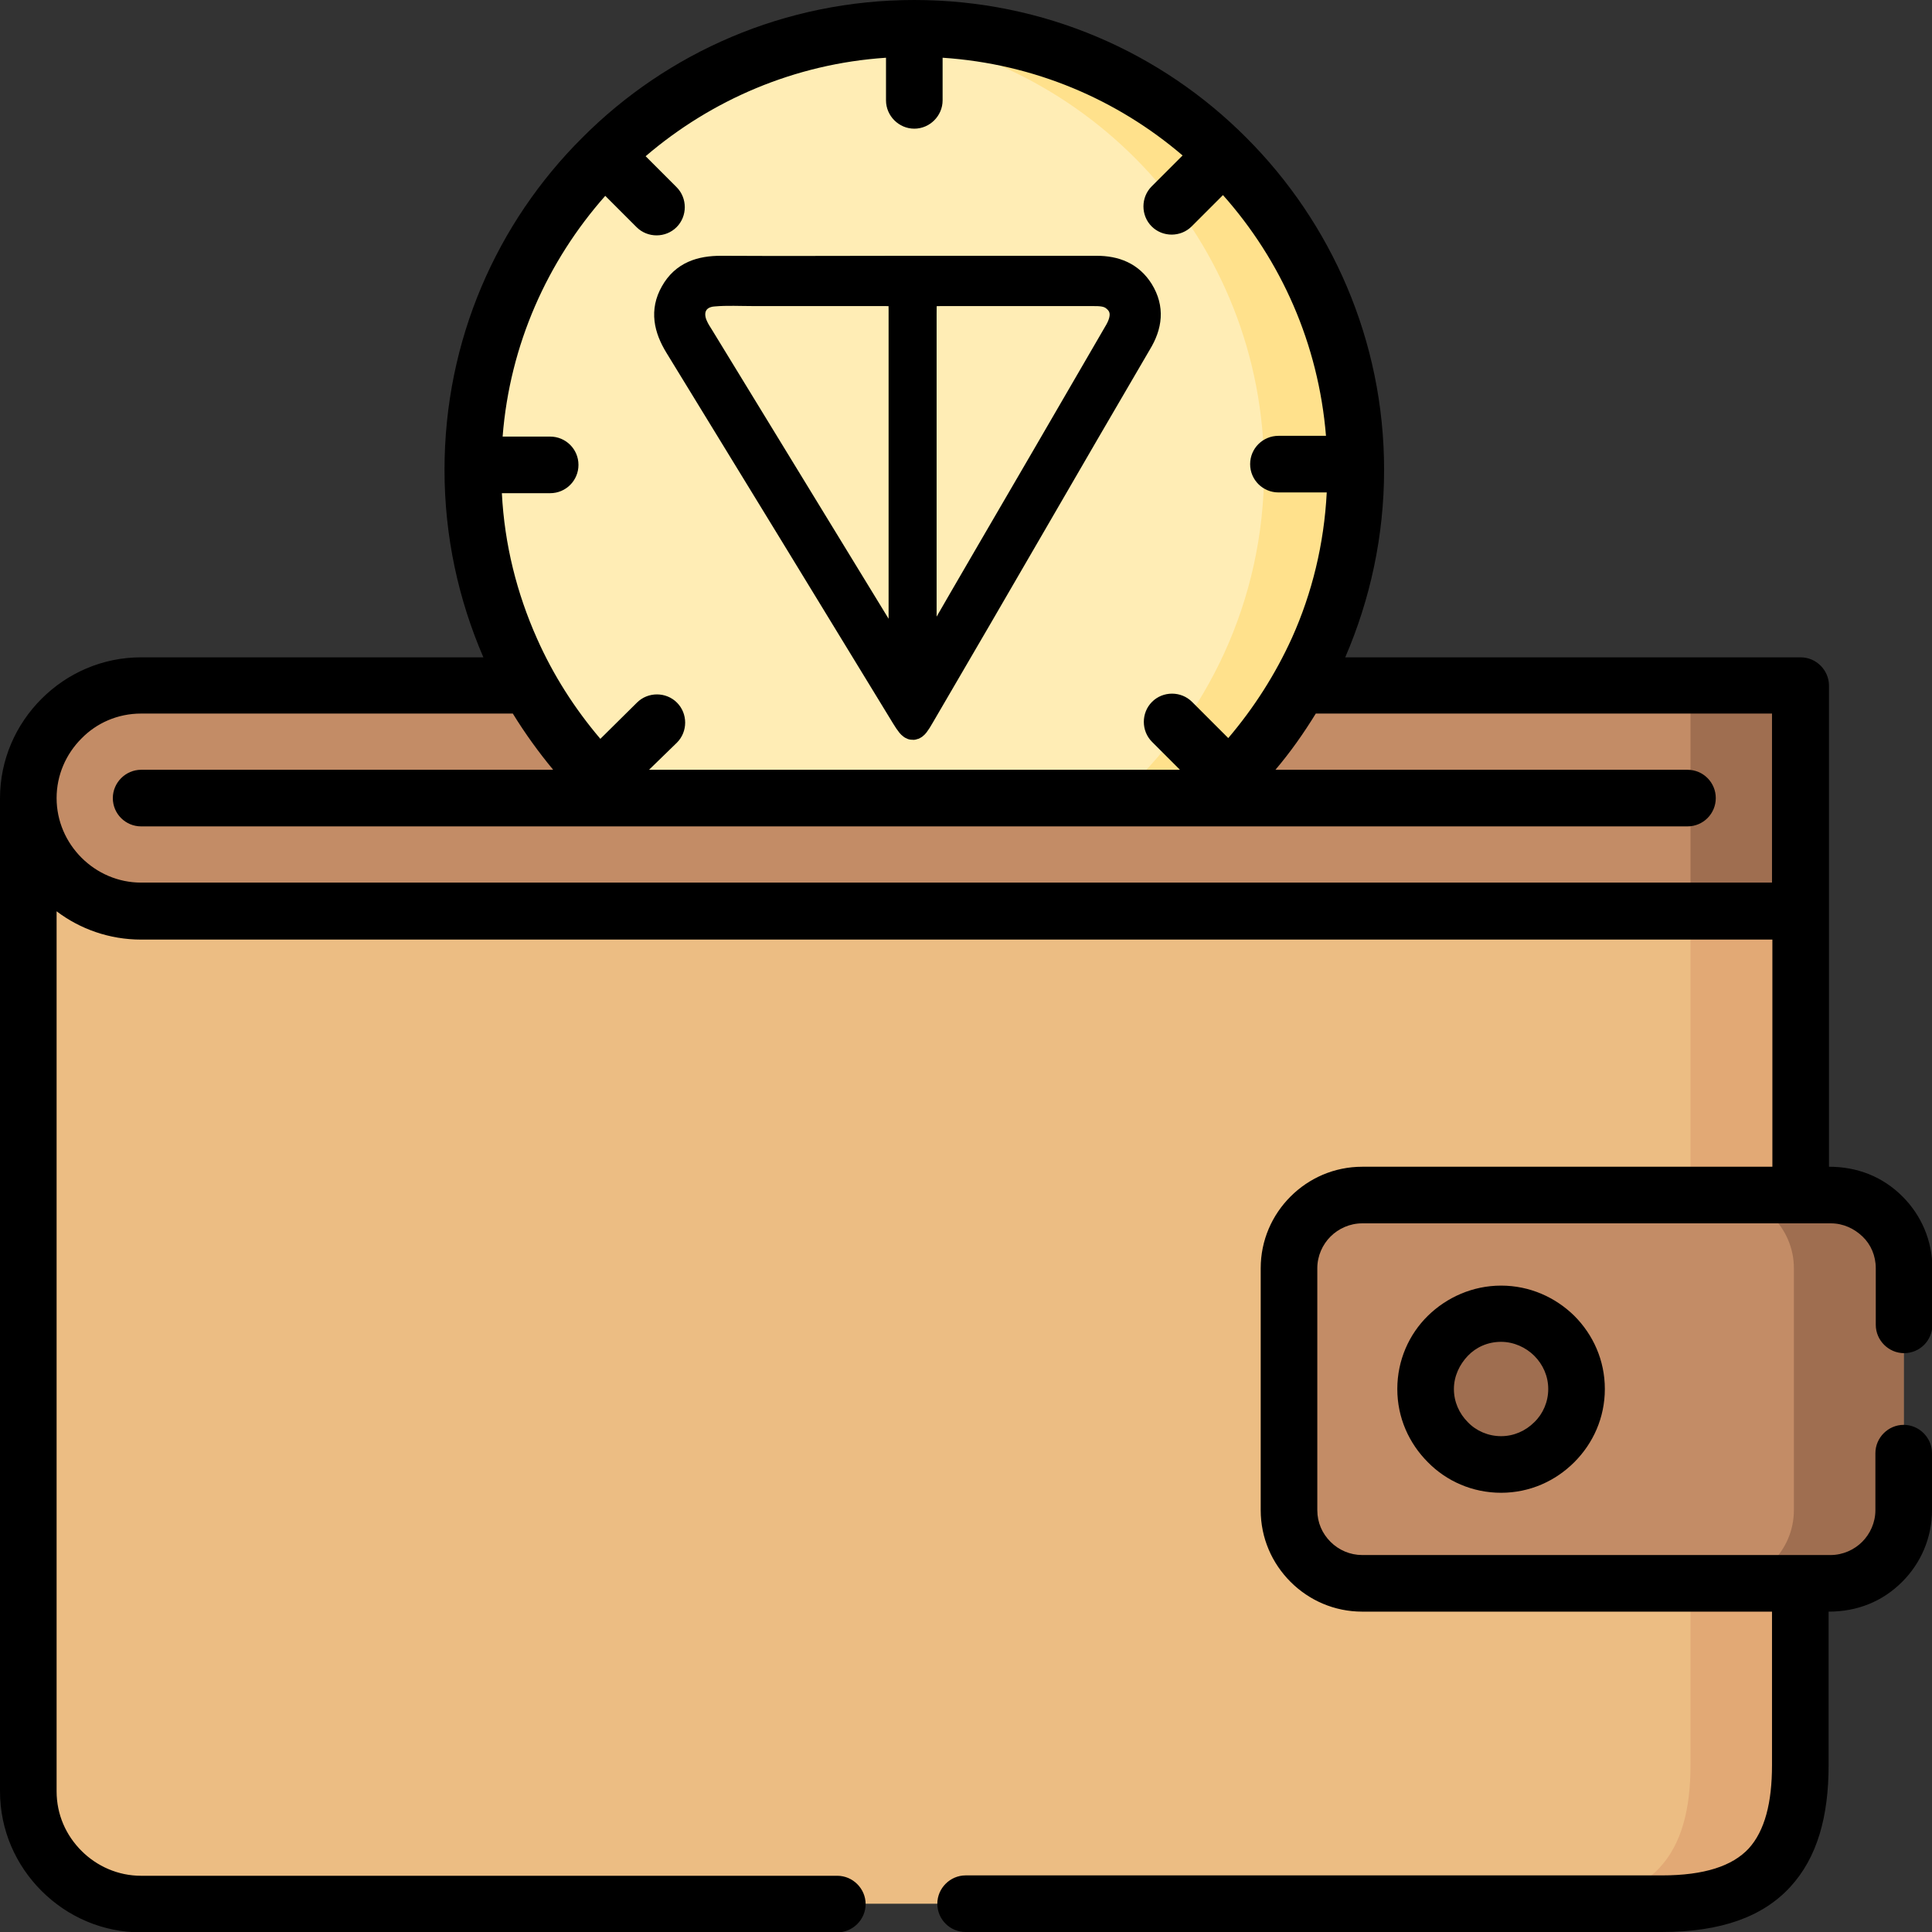 <svg version="1.1" id="Capa_1" xmlns="http://www.w3.org/2000/svg" x="0" y="0" viewBox="0 0 512 512" xml:space="preserve"><rect x="0" y="0" width="512" height="512" fill="#333333" stroke="none"/><style>.st2,.st3{fill-rule:evenodd;clip-rule:evenodd;fill:#c38c66}.st3{fill:#9f6e50}</style><path d="M7.5 474.6c0 16.4 13.5 29.9 29.9 29.9h403c27.1 0 36.7-13.2 36.7-36.7V211.5H7.5v263.1z" fill-rule="evenodd" clip-rule="evenodd" fill="#ecbd83"/><path d="M411.3 504.5h29.1c27.1 0 36.7-13.2 36.7-36.7V211.5H448v256.3c0 23.5-9.6 36.7-36.7 36.7z" fill-rule="evenodd" clip-rule="evenodd" fill="#e2a975"/><path class="st2" d="M37.4 181.6h432.4c5.2 0 7.3 2.6 7.3 7.3v52.6H37.4C21 241.5 7.5 228 7.5 211.6c0-16.5 13.4-30 29.9-30z"/><path class="st3" d="M440.7 181.6h29.1c5.2 0 7.3 2.6 7.3 7.3v52.6H448v-52.6c0-4.6-2.1-7.3-7.3-7.3z"/><path class="st2" d="M361 316.7h124.1c10.7 0 19.4 8.7 19.4 19.4v64.1c0 10.7-8.8 19.4-19.4 19.4H361c-10.7 0-19.4-8.7-19.4-19.4v-64.1c0-10.7 8.7-19.4 19.4-19.4z"/><path class="st3" d="M456 316.7h29.1c10.7 0 19.4 8.7 19.4 19.4v64.1c0 10.7-8.8 19.4-19.4 19.4H456c10.7 0 19.4-8.7 19.4-19.4v-64.1c0-10.7-8.8-19.4-19.4-19.4zm-58.2 71.4c11 0 19.9-9 19.9-19.9 0-11-9-20-19.9-20-11 0-20 9-20 20 .1 10.9 9 19.9 20 19.9z"/><path d="M242.3 7.5c64.6 0 117 52.4 117 117 0 34.6-15 65.7-38.9 87.1H164.2c-23.9-21.4-38.9-52.5-38.9-87.1.1-64.6 52.4-117 117-117z" fill-rule="evenodd" clip-rule="evenodd" fill="#ffedb5"/><path d="M242.3 7.5c64.6 0 117 52.4 117 117 0 34.6-15 65.7-38.9 87.1h-24.3c23.8-21.4 38.9-52.5 38.9-87.1C335 64 289 14.2 230.1 8.2c4.1-.5 8.1-.7 12.2-.7z" fill-rule="evenodd" clip-rule="evenodd" fill="#ffe18c"/><path d="M222.4 64.8V57c0-4.1 3.4-7.5 7.5-7.5s7.5 3.4 7.5 7.5v7.8h15.1V57c0-4.1 3.4-7.5 7.5-7.5s7.5 3.4 7.5 7.5v8.8c4.9 1.3 9.4 3.9 12.9 7.4 5.2 5.2 8.5 12.4 8.5 20.3 0 8.1-3.5 15.8-9.5 21.2 6 5.4 9.5 13.1 9.5 21.2 0 7.9-3.3 15.1-8.5 20.3-3.5 3.5-8 6.1-12.9 7.5v8.8c0 4.1-3.3 7.5-7.5 7.5-4.1 0-7.5-3.4-7.5-7.5v-7.8h-15.1v7.8c0 4.1-3.3 7.5-7.5 7.5-4.1 0-7.5-3.4-7.5-7.5v-7.8h-19.1c-4.1 0-7.5-3.3-7.5-7.5 0-4.1 3.3-7.5 7.5-7.5h6.1v-70h-6.1c-4.1 0-7.5-3.4-7.5-7.5s3.3-7.5 7.5-7.5c6.3.1 12.7.1 19.1.1zm27.4-49.5v11.3c0 4.1-3.4 7.5-7.5 7.5s-7.5-3.4-7.5-7.5V15.3c-24.2 1.6-46.3 11.2-63.7 26.1l8.2 8.2c2.9 2.9 2.9 7.7 0 10.6-2.9 2.9-7.7 2.9-10.6 0l-8.3-8.3c-15.3 17.3-25.3 39.4-27.2 63.8h12.6c4.1 0 7.5 3.3 7.5 7.5 0 4.1-3.3 7.5-7.5 7.5H133c.7 13.7 4 26.6 9.3 38.5 4.3 9.7 10 18.6 16.8 26.6l9.7-9.6c2.9-2.9 7.7-2.9 10.6 0 2.9 2.9 2.9 7.7 0 10.6L172 204h140.7l-7.4-7.4c-2.9-2.9-2.9-7.7 0-10.6 2.9-2.9 7.7-2.9 10.6 0l9.6 9.6c6.8-8 12.5-16.9 16.9-26.6 5.3-11.8 8.5-24.8 9.2-38.5h-12.8c-4.1 0-7.5-3.3-7.5-7.5s3.4-7.5 7.5-7.5h12.6c-2-24.4-11.9-46.5-27.3-63.8l-8.3 8.3c-2.9 2.9-7.7 2.9-10.6 0-2.9-2.9-2.9-7.7 0-10.6l8.2-8.2c-17.3-14.8-39.3-24.3-63.6-25.9zM242.3 0c34.4 0 65.5 13.9 88 36.5 22.5 22.5 36.5 53.7 36.5 88 0 17.6-3.7 34.4-10.3 49.7h120.7c4.1 0 7.5 3.4 7.5 7.5v127.5c7.5 0 14.2 2.6 19.5 7.9 4.9 4.9 7.9 11.6 7.9 19v15c0 4.1-3.3 7.5-7.5 7.5-4.1 0-7.5-3.4-7.5-7.5v-15c0-3.3-1.3-6.3-3.5-8.4s-5.1-3.5-8.4-3.5H361c-3.3 0-6.3 1.4-8.4 3.5s-3.5 5.1-3.5 8.4v64.1c0 3.3 1.3 6.2 3.5 8.4s5.2 3.5 8.4 3.5h124.1c3.3 0 6.3-1.4 8.4-3.5s3.5-5.1 3.5-8.4v-15.1c0-4.1 3.4-7.5 7.5-7.5s7.5 3.4 7.5 7.5v15.1c0 7.4-3 14.1-7.9 19-5.3 5.3-12 7.9-19.5 7.9v40.7c0 13.6-3 24.5-10.2 32.3-7.2 7.8-18.2 11.9-34 11.9H255.9c-4.1 0-7.5-3.3-7.5-7.5 0-4.1 3.4-7.5 7.5-7.5h184.5c11.3 0 18.7-2.5 23-7.1 4.3-4.7 6.2-12.2 6.2-22.1v-40.7H361c-7.4 0-14.1-3-19-7.9s-7.9-11.6-7.9-19v-64.1c0-7.4 3-14.1 7.9-19s11.6-7.9 19-7.9h108.7V249H37.4c-8.4 0-16.2-2.8-22.4-7.5v233.2c0 6.2 2.5 11.7 6.6 15.8 4.1 4.1 9.7 6.6 15.8 6.6h184.5c4.1 0 7.5 3.4 7.5 7.5s-3.4 7.5-7.5 7.5H37.4c-10.3 0-19.6-4.2-26.4-11-6.8-6.8-11-16.1-11-26.4V211.6c0-10.3 4.2-19.6 11-26.4 6.8-6.8 16.1-11 26.4-11h90.7c-6.6-15.3-10.3-32-10.3-49.7 0-34.4 13.9-65.5 36.5-88C176.8 13.9 208 0 242.3 0zm106.4 189.1c-3.2 5.2-6.7 10.2-10.7 14.9h109.2c4.2 0 7.5 3.4 7.5 7.5s-3.3 7.5-7.5 7.5H37.4c-4.1 0-7.5-3.3-7.5-7.5 0-4.1 3.4-7.5 7.5-7.5h109.2c-3.9-4.7-7.5-9.7-10.7-14.9H37.4c-6.2 0-11.8 2.5-15.8 6.6-4.1 4.1-6.6 9.7-6.6 15.8s2.5 11.7 6.6 15.8c4.1 4.1 9.7 6.6 15.8 6.6h432.2v-44.8H348.7zm49.1 151.6c7.6 0 14.4 3.1 19.4 8 5 5 8.1 11.8 8.1 19.4 0 7.6-3.1 14.4-8.1 19.4-5 5-11.8 8.1-19.4 8.1-7.6 0-14.5-3.1-19.4-8.1-5-5-8.1-11.8-8.1-19.4 0-7.6 3.1-14.5 8.1-19.4 5-4.9 11.9-8 19.4-8zm8.8 18.6c-2.2-2.2-5.4-3.7-8.8-3.7-3.5 0-6.6 1.4-8.8 3.7-2.2 2.3-3.7 5.4-3.7 8.8 0 3.4 1.4 6.5 3.7 8.8 2.2 2.3 5.4 3.7 8.8 3.7 3.4 0 6.5-1.4 8.8-3.7 2.3-2.2 3.7-5.4 3.7-8.8 0-3.4-1.4-6.5-3.7-8.8zM260 122.3h-35.7v27.5H260c3.8 0 7.3-1.6 9.8-4.1 2.5-2.5 4.1-5.9 4.1-9.7 0-3.8-1.6-7.2-4.1-9.7-2.5-2.5-6-4-9.8-4zm0-42.5h-35.7v27.5H260c3.8 0 7.3-1.5 9.8-4 2.5-2.5 4.1-5.9 4.1-9.7 0-3.8-1.6-7.2-4.1-9.7-2.5-2.5-6-4.1-9.8-4.1z"/><path fill="#ffedb5" d="M191.6 46.1h101v138.3h-101z"/><path d="M302.4 77c-2.7-4.3-6.8-5.9-11.8-5.9h-49.9c-16.5 0-33.1.1-49.6 0-5.4 0-10 1.4-12.8 6.4-2.8 4.9-1.7 9.6 1.1 14.2 20.1 32.8 40.1 65.5 60.1 98.3 2.3 3.7 2.6 3.7 4.8-.1 10.1-17.3 20.2-34.6 30.2-51.9 9.1-15.7 18.2-31.4 27.4-47.1 2.8-4.6 3.4-9.2.5-13.9zm-64.1 96.9c-1.4-.6-1.8-1.9-2.4-2.9-16.7-27.3-33.3-54.5-50-81.8-.5-.8-1.1-1.7-1.5-2.6-2.1-4.3 0-8.4 4.8-8.7 3.5-.3 7-.1 10.5-.1h34.8c4 0 4.3.4 4.3 4.3v88.6c.1 1.1.3 2.1-.5 3.2zm57.8-86.3c-6.6 11.4-13.2 22.7-19.8 34.1-9.6 16.5-19.2 32.9-28.7 49.4-.5.9-1.2 1.8-2 3-.9-1.8-.7-3-.7-4.2V83.2c0-5.3.1-5.4 5.2-5.4h39.4c2.1 0 4.2 0 5.9 1.5 2.4 2 2.6 4.9.7 8.3z" stroke="#000" stroke-width="6.627" stroke-miterlimit="10"/></svg>